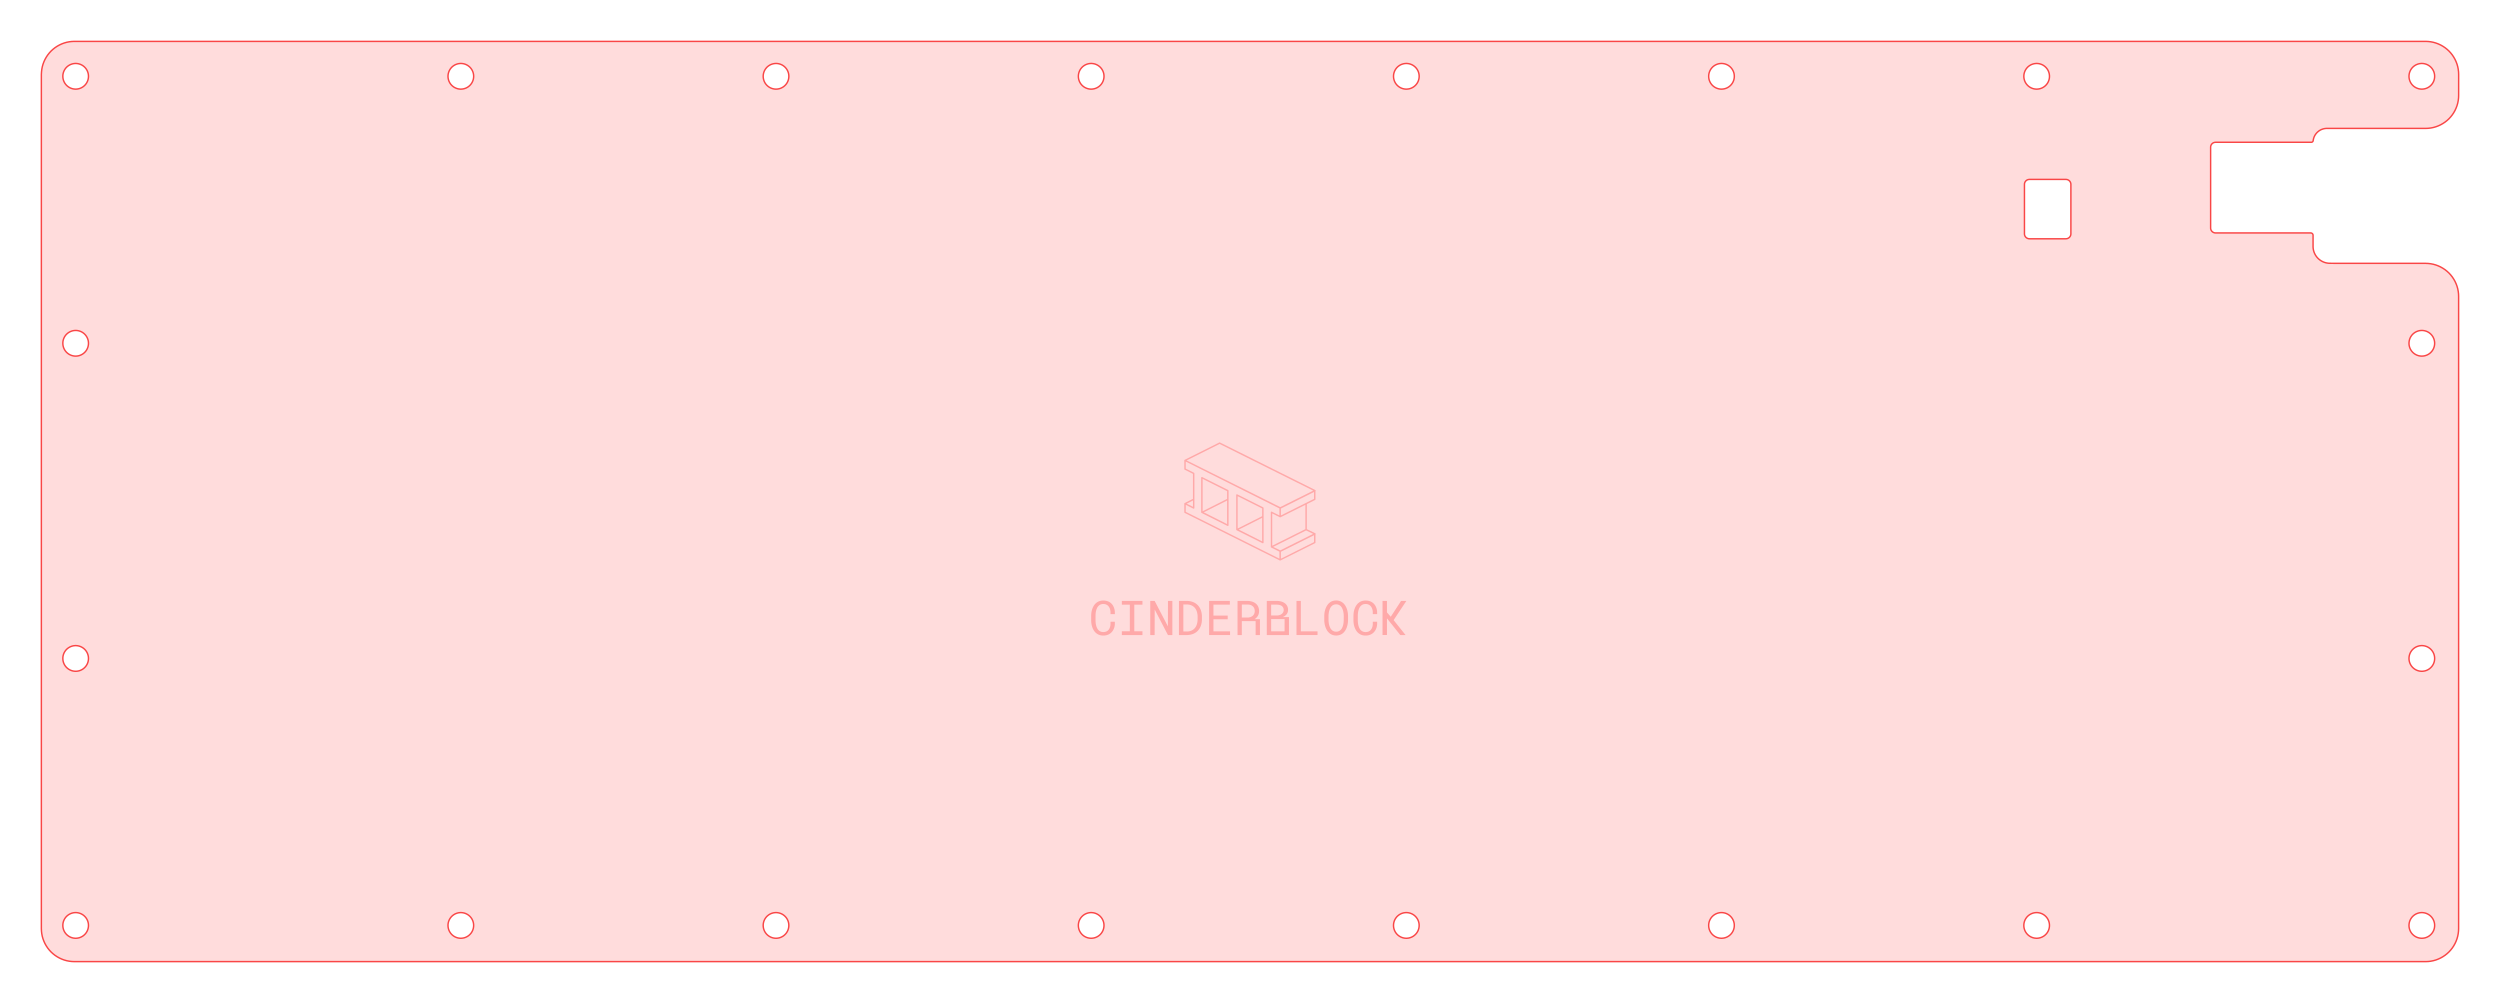 <svg id="Layer_1" data-name="Layer 1" xmlns="http://www.w3.org/2000/svg" width="302.227mm" height="121.252mm" viewBox="0 0 856.706 343.706"><defs><style>.cls-1{fill:#ffdcdc;stroke:#f94646;stroke-width:0.5px;}.cls-2{fill:#ffa9a9;}</style></defs><title>CB70_0.1_Plate</title><path class="cls-1" d="M14.173,25.515V318.192l.037.89.1.884.173.873.241.859.309.834.371.808.437.776.493.743.553.7.6.655.655.6.7.553.742.493.777.436.808.372.833.309.859.241.873.172.885.1.887.037,805.68,0,.89-.034.884-.1.873-.172.859-.241.834-.309.808-.372.776-.436.743-.493.7-.553.655-.6.6-.655.553-.7.493-.743.436-.776.372-.808.309-.834.241-.859.172-.873.105-.884.037-.89,0-216.672-.032-.834-.105-.884-.173-.873-.241-.859-.309-.833-.371-.808-.436-.777-.494-.743-.552-.7-.6-.655-.554-.51-.1-.093-.7-.553-.743-.493-.777-.437-.808-.371-.833-.309-.859-.241-.873-.173-.884-.1-.89-.037-32.761-.016a5.787,5.787,0,0,1-5.784-5.787V80.627a.805.805,0,0,0-.8-.8h-32.6a1.706,1.706,0,0,1-1.706-1.707V50.465a1.706,1.706,0,0,1,1.706-1.707h32.778a.652.652,0,0,0,.659-.554,4.752,4.752,0,0,1,4.719-4.2H831.2l.89-.037.884-.1.873-.173.859-.241.833-.309.808-.371.777-.437.743-.493.7-.552.655-.6.6-.655.552-.7.494-.743.436-.777.371-.808.309-.833.241-.859.173-.873.042-.352.063-.532.031-.819V25.515l-.034-.89-.105-.885-.172-.873-.241-.859-.309-.833-.372-.808-.436-.777-.493-.742-.553-.7-.6-.655-.655-.6-.7-.553-.743-.493-.776-.437-.808-.371-.834-.309-.859-.241-.873-.173-.884-.1-.89-.037-805.68,0-.887.034-.885.1-.873.173-.859.241-.833.309-.808.371-.777.437-.742.493-.7.553-.655.6-.6.655-.553.7-.493.742-.437.777-.371.808-.309.833-.241.859-.173.873-.1.885ZM709.659,63.194V80.115a1.708,1.708,0,0,1-1.708,1.707h-12.5a1.707,1.707,0,0,1-1.707-1.707V63.194a1.708,1.708,0,0,1,1.707-1.708h12.5A1.708,1.708,0,0,1,709.659,63.194ZM162.316,26.147a4.394,4.394,0,1,1-4.394-4.393A4.394,4.394,0,0,1,162.316,26.147Zm108.008,0a4.394,4.394,0,1,1-4.393-4.393A4.393,4.393,0,0,1,270.324,26.147Zm108,0a4.394,4.394,0,1,1-4.394-4.393A4.394,4.394,0,0,1,378.323,26.147Zm108,0a4.394,4.394,0,1,1-4.393-4.393A4.393,4.393,0,0,1,486.321,26.147Zm108,0a4.394,4.394,0,1,1-4.394-4.393A4.394,4.394,0,0,1,594.32,26.147Zm108,0a4.394,4.394,0,1,1-4.394-4.393A4.394,4.394,0,0,1,702.319,26.147Zm123.2,290.982a4.394,4.394,0,1,1,4.394,4.394A4.393,4.393,0,0,1,825.521,317.129Zm0-91.491a4.394,4.394,0,1,1,4.394,4.394A4.393,4.393,0,0,1,825.521,225.638Zm0-108a4.394,4.394,0,1,1,4.394,4.394A4.393,4.393,0,0,1,825.521,117.638Zm0-91.491a4.394,4.394,0,1,1,4.394,4.394A4.393,4.393,0,0,1,825.521,26.147ZM693.531,317.129a4.394,4.394,0,1,1,4.394,4.394A4.393,4.393,0,0,1,693.531,317.129Zm-108,0a4.394,4.394,0,1,1,4.393,4.394A4.393,4.393,0,0,1,585.533,317.129Zm-108,0a4.394,4.394,0,1,1,4.394,4.394A4.393,4.393,0,0,1,477.534,317.129Zm-108,0a4.394,4.394,0,1,1,4.394,4.394A4.394,4.394,0,0,1,369.535,317.129Zm-108,0a4.394,4.394,0,1,1,4.394,4.394A4.393,4.393,0,0,1,261.537,317.129Zm-108.009,0a4.394,4.394,0,1,1,4.394,4.394A4.393,4.393,0,0,1,153.528,317.129Zm-131.989,0a4.394,4.394,0,1,1,4.393,4.394A4.393,4.393,0,0,1,21.539,317.129Zm0-91.491a4.394,4.394,0,1,1,4.393,4.394A4.393,4.393,0,0,1,21.539,225.638Zm0-108a4.394,4.394,0,1,1,4.393,4.394A4.393,4.393,0,0,1,21.539,117.638Zm0-91.491a4.394,4.394,0,1,1,4.393,4.394A4.393,4.393,0,0,1,21.539,26.147Z"/><path class="cls-2" d="M380.553,210.445V209.9a3.813,3.813,0,0,0-.215-1.284l-.034-.093a2.711,2.711,0,0,0-.473-.8,2.089,2.089,0,0,0-.727-.542,2.408,2.408,0,0,0-1.016-.2,2.37,2.37,0,0,0-.935.172,2.159,2.159,0,0,0-.7.471,2.654,2.654,0,0,0-.489.69,4.421,4.421,0,0,0-.318.835,5.9,5.9,0,0,0-.172.9,7.921,7.921,0,0,0-.052.9V212.6a7.921,7.921,0,0,0,.052.9,6.059,6.059,0,0,0,.172.908,4.7,4.7,0,0,0,.313.838,2.657,2.657,0,0,0,.49.7,2.186,2.186,0,0,0,.7.473,2.345,2.345,0,0,0,.939.173,2.543,2.543,0,0,0,1.016-.185,2.039,2.039,0,0,0,.727-.517,2.56,2.56,0,0,0,.473-.787c.012-.031.023-.06.034-.092a3.761,3.761,0,0,0,.215-1.275v-.669h1.485v.661a4.294,4.294,0,0,1-.145,1.128l0,.007a4.75,4.75,0,0,1-.27.746,3.86,3.86,0,0,1-.815,1.164,3.551,3.551,0,0,1-1.188.755,4.172,4.172,0,0,1-1.53.268,4.006,4.006,0,0,1-1.313-.2,3.626,3.626,0,0,1-1.051-.566,3.726,3.726,0,0,1-.8-.852,5.131,5.131,0,0,1-.554-1.067,6.477,6.477,0,0,1-.33-1.212,8.329,8.329,0,0,1-.116-1.285v-1.63a8.34,8.34,0,0,1,.116-1.285,6.5,6.5,0,0,1,.33-1.212,5.273,5.273,0,0,1,.554-1.072,3.72,3.72,0,0,1,.8-.855,3.635,3.635,0,0,1,1.048-.566,3.982,3.982,0,0,1,1.316-.2,4.3,4.3,0,0,1,1.565.268,3.446,3.446,0,0,1,1.189.763,3.766,3.766,0,0,1,.8,1.185c.058.134.111.272.158.414.011.035.023.07.033.1a4.923,4.923,0,0,1,.206,1.433v.506Z"/><path class="cls-2" d="M384.437,205.925H391.5v1.292h-2.8v9.113h2.8v1.285h-7.066V216.33h2.738v-9.113h-2.738Z"/><path class="cls-2" d="M401.742,217.615h-1.509l-4.536-8.736-.025,8.736h-1.5v-11.69h1.509l4.536,8.719.025-8.719h1.5Z"/><path class="cls-2" d="M404.005,205.925h2.706a5.858,5.858,0,0,1,2.179.413,4.568,4.568,0,0,1,1.622,1.108,4.807,4.807,0,0,1,1.012,1.7,6.7,6.7,0,0,1,.357,2.2v.859a6.7,6.7,0,0,1-.357,2.2,4.8,4.8,0,0,1-1.012,1.7,4.555,4.555,0,0,1-1.622,1.108,5.76,5.76,0,0,1-2.179.406h-2.706Zm1.509,1.22V216.4h1.2a3.888,3.888,0,0,0,1.638-.333,3.208,3.208,0,0,0,1.143-.887,3.74,3.74,0,0,0,.675-1.325,6.114,6.114,0,0,0,.228-1.654v-.875a5.912,5.912,0,0,0-.233-1.649,3.787,3.787,0,0,0-.673-1.318,3.149,3.149,0,0,0-1.14-.879,4.031,4.031,0,0,0-1.638-.337Z"/><path class="cls-2" d="M420.708,212.211h-4.881v4.143h5.692v1.261h-7.177v-11.69h7.105v1.268h-5.62v3.758h4.881Z"/><path class="cls-2" d="M431.758,212.179v5.436h-1.477v-4.754h-4.729v4.754h-1.477v-11.69H427.5a5.731,5.731,0,0,1,1.542.233,3.7,3.7,0,0,1,1.264.65,3.033,3.033,0,0,1,.852,1.088,3.579,3.579,0,0,1,.308,1.537,3.18,3.18,0,0,1-.164,1.044,3.136,3.136,0,0,1-.454.859,3.336,3.336,0,0,1-.69.683c-.076.055-.153.109-.233.16Zm-6.206-.554h1.991a3.076,3.076,0,0,0,.94-.156,2.389,2.389,0,0,0,.775-.43,2.024,2.024,0,0,0,.525-.686,2.149,2.149,0,0,0,.193-.935,2.438,2.438,0,0,0-.184-.985,1.958,1.958,0,0,0-.514-.7,2.189,2.189,0,0,0-.783-.43,3.426,3.426,0,0,0-.992-.152h-1.951Z"/><path class="cls-2" d="M441.705,211.464v6.151h-7.6v-11.69h3.476a5.775,5.775,0,0,1,1.413.189,3.779,3.779,0,0,1,1.229.558,2.712,2.712,0,0,1,1.171,2.368,2.51,2.51,0,0,1-.148.835,2.4,2.4,0,0,1-.385.679,2.693,2.693,0,0,1-.575.525,4.117,4.117,0,0,1-.7.385Zm-6.11-.554h2.071a2.932,2.932,0,0,0,.819-.131,2.305,2.305,0,0,0,.715-.362,1.875,1.875,0,0,0,.506-.582,1.625,1.625,0,0,0,.192-.8,1.717,1.717,0,0,0-.188-.835,1.641,1.641,0,0,0-.506-.566,2.231,2.231,0,0,0-.731-.325,3.691,3.691,0,0,0-.847-.112H435.6Zm4.608,1.237H435.6v4.207H440.2Z"/><path class="cls-2" d="M445.774,216.354h5.716v1.261h-7.2v-11.69h1.485Z"/><path class="cls-2" d="M461.842,213.715a7.008,7.008,0,0,1-.309,1.232,5.407,5.407,0,0,1-.534,1.109,4.011,4.011,0,0,1-.774.9,3.45,3.45,0,0,1-1.032.606,3.978,3.978,0,0,1-2.609,0,3.438,3.438,0,0,1-1.032-.606,4,4,0,0,1-.779-.9,5.553,5.553,0,0,1-.542-1.111,6.972,6.972,0,0,1-.317-1.229,8.452,8.452,0,0,1-.113-1.261v-1.332a8.808,8.808,0,0,1,.109-1.265,6.761,6.761,0,0,1,.313-1.232,5.686,5.686,0,0,1,.538-1.112,4.015,4.015,0,0,1,.775-.908,3.422,3.422,0,0,1,1.031-.61,3.989,3.989,0,0,1,2.613,0,3.424,3.424,0,0,1,1.036.607,3.932,3.932,0,0,1,.776.9,5.759,5.759,0,0,1,.537,1.111,6.762,6.762,0,0,1,.313,1.238,8.859,8.859,0,0,1,.108,1.268v1.332A8.793,8.793,0,0,1,461.842,213.715Zm-1.361-2.613c0-.279-.023-.569-.056-.871a6.056,6.056,0,0,0-.165-.9,4.778,4.778,0,0,0-.308-.85,2.788,2.788,0,0,0-.482-.715,2.088,2.088,0,0,0-1.6-.671,2.114,2.114,0,0,0-.907.185,2.208,2.208,0,0,0-.683.494,2.826,2.826,0,0,0-.482.714,4.9,4.9,0,0,0-.309.851,6.628,6.628,0,0,0-.168.9c-.035.3-.055.589-.06.863v1.348q.007.41.06.868a6.174,6.174,0,0,0,.173.9,5.1,5.1,0,0,0,.313.855,2.752,2.752,0,0,0,.482.719,2.189,2.189,0,0,0,.682.493,2.132,2.132,0,0,0,.915.185,2.1,2.1,0,0,0,1.6-.678,2.816,2.816,0,0,0,.474-.715,5.024,5.024,0,0,0,.3-.851,5.658,5.658,0,0,0,.161-.9c.03-.306.047-.6.052-.876Z"/><path class="cls-2" d="M470.432,210.445V209.9a3.813,3.813,0,0,0-.215-1.284l-.034-.093a2.713,2.713,0,0,0-.474-.8,2.085,2.085,0,0,0-.726-.542,2.408,2.408,0,0,0-1.016-.2,2.367,2.367,0,0,0-.935.172,2.148,2.148,0,0,0-.7.471,2.631,2.631,0,0,0-.489.69,4.421,4.421,0,0,0-.318.835,6.024,6.024,0,0,0-.172.9,7.921,7.921,0,0,0-.052.9V212.6a7.921,7.921,0,0,0,.052.9,6.187,6.187,0,0,0,.172.908,4.7,4.7,0,0,0,.313.838,2.634,2.634,0,0,0,.49.7,2.193,2.193,0,0,0,.7.473,2.354,2.354,0,0,0,.94.173,2.543,2.543,0,0,0,1.016-.185,2.035,2.035,0,0,0,.726-.517,2.562,2.562,0,0,0,.474-.787c.012-.031.023-.06.034-.092a3.761,3.761,0,0,0,.215-1.275v-.669h1.485v.661a4.337,4.337,0,0,1-.145,1.128l0,.007a4.75,4.75,0,0,1-.27.746,3.878,3.878,0,0,1-.815,1.164,3.551,3.551,0,0,1-1.188.755,4.172,4.172,0,0,1-1.53.268,4.006,4.006,0,0,1-1.313-.2,3.626,3.626,0,0,1-1.051-.566,3.7,3.7,0,0,1-.8-.852,5.084,5.084,0,0,1-.554-1.067,6.328,6.328,0,0,1-.33-1.212,8.207,8.207,0,0,1-.116-1.285v-1.63a8.218,8.218,0,0,1,.116-1.285,6.348,6.348,0,0,1,.33-1.212,5.223,5.223,0,0,1,.554-1.072,3.7,3.7,0,0,1,.8-.855,3.635,3.635,0,0,1,1.048-.566,3.982,3.982,0,0,1,1.316-.2,4.3,4.3,0,0,1,1.565.268,3.446,3.446,0,0,1,1.189.763,3.766,3.766,0,0,1,.8,1.185c.058.134.111.272.158.414l.033.1a4.923,4.923,0,0,1,.206,1.433v.506Z"/><path class="cls-2" d="M480.121,205.925h1.807l-4.36,6.575,4.087,5.115h-1.807l-3.428-4.3-1.132-1.413v5.709H473.77v-11.69h1.518v3.95l1.3,1.477Z"/><path class="cls-2" d="M432.873,173.853l-8.891-4.446a.256.256,0,0,0-.243.011.252.252,0,0,0-.118.213v11.854a.249.249,0,0,0,.138.224l8.775,4.387.115.058a.254.254,0,0,0,.113.027.261.261,0,0,0,.132-.037.252.252,0,0,0,.118-.213V174.076A.25.25,0,0,0,432.873,173.853Zm-8.373,7.632,8.012-4.039v8.078Zm-.379-11.45,8.391,4.2v2.655l-8.391,4.231Z"/><path class="cls-2" d="M420.871,167.925l-8.892-4.445a.248.248,0,0,0-.243.01.252.252,0,0,0-.118.213v11.855a.249.249,0,0,0,.138.223l8.775,4.388.115.058a.263.263,0,0,0,.113.026.254.254,0,0,0,.131-.037.25.25,0,0,0,.119-.213V168.149A.251.251,0,0,0,420.871,167.925Zm-8.374,7.633,8.012-4.039V179.6Zm-.379-11.451,8.391,4.2v2.655l-8.391,4.231Z"/><path class="cls-2" d="M450.728,182.742l-2.9-1.413v-8.58l2.825-1.413a.25.25,0,0,0,.139-.224v-2.8a.243.243,0,0,0,.074-.165.25.25,0,0,0-.139-.224l-32.674-16.3a.25.25,0,0,0-.223,0l-11.855,5.927-.008.007-.012,0a.222.222,0,0,0-.052.054c-.01.012-.023.02-.031.032a.252.252,0,0,0-.036.126v2.964a.25.25,0,0,0,.139.224l2.825,1.413v8.582l-2.825,1.412-.008.007-.012,0a.257.257,0,0,0-.053.056c-.009.011-.022.018-.03.031a.247.247,0,0,0-.036.126v2.964a.25.25,0,0,0,.139.223l32.6,16.3a.252.252,0,0,0,.223,0l11.854-5.928a.25.25,0,0,0,.139-.223v-2.8a.243.243,0,0,0,.074-.166A.25.25,0,0,0,450.728,182.742Zm-.434,3.034-11.355,5.678v-2.368l11.355-5.678Zm-43.647-13.182,2.155-1.077v2.155Zm43.375-4.464-11.3,5.649-32.078-16,11.295-5.647ZM406.338,173l2.6,1.3a.262.262,0,0,0,.112.026h.006a.248.248,0,0,0,.126-.036.252.252,0,0,0,.118-.213V162.222a.249.249,0,0,0-.138-.224l-2.826-1.413V158.18l32.1,16.051v2.405l-2.6-1.3a.25.25,0,0,0-.362.224v11.854h0l0,.009a.256.256,0,0,0,.033.116l0,.006c.007.011.02.016.028.025a.217.217,0,0,0,.053.056l.011,0,.008.008,2.826,1.413v2.405l-32.1-16.051Zm32.387,15.6-2.435-1.188.412-.206,10.879-5.438,2.435,1.186Zm8.6-7.266-3.149,1.575-8.2,4.1V175.962l2.6,1.3a.273.273,0,0,0,.069.014.23.23,0,0,0,.043.012l.008,0a.163.163,0,0,0,.03-.007.266.266,0,0,0,.074-.017h0l3.74-1.871L447.33,173Zm2.964-10.373-2.822,1.411h0l-8.529,4.266v-2.369l11.355-5.677Z"/></svg>